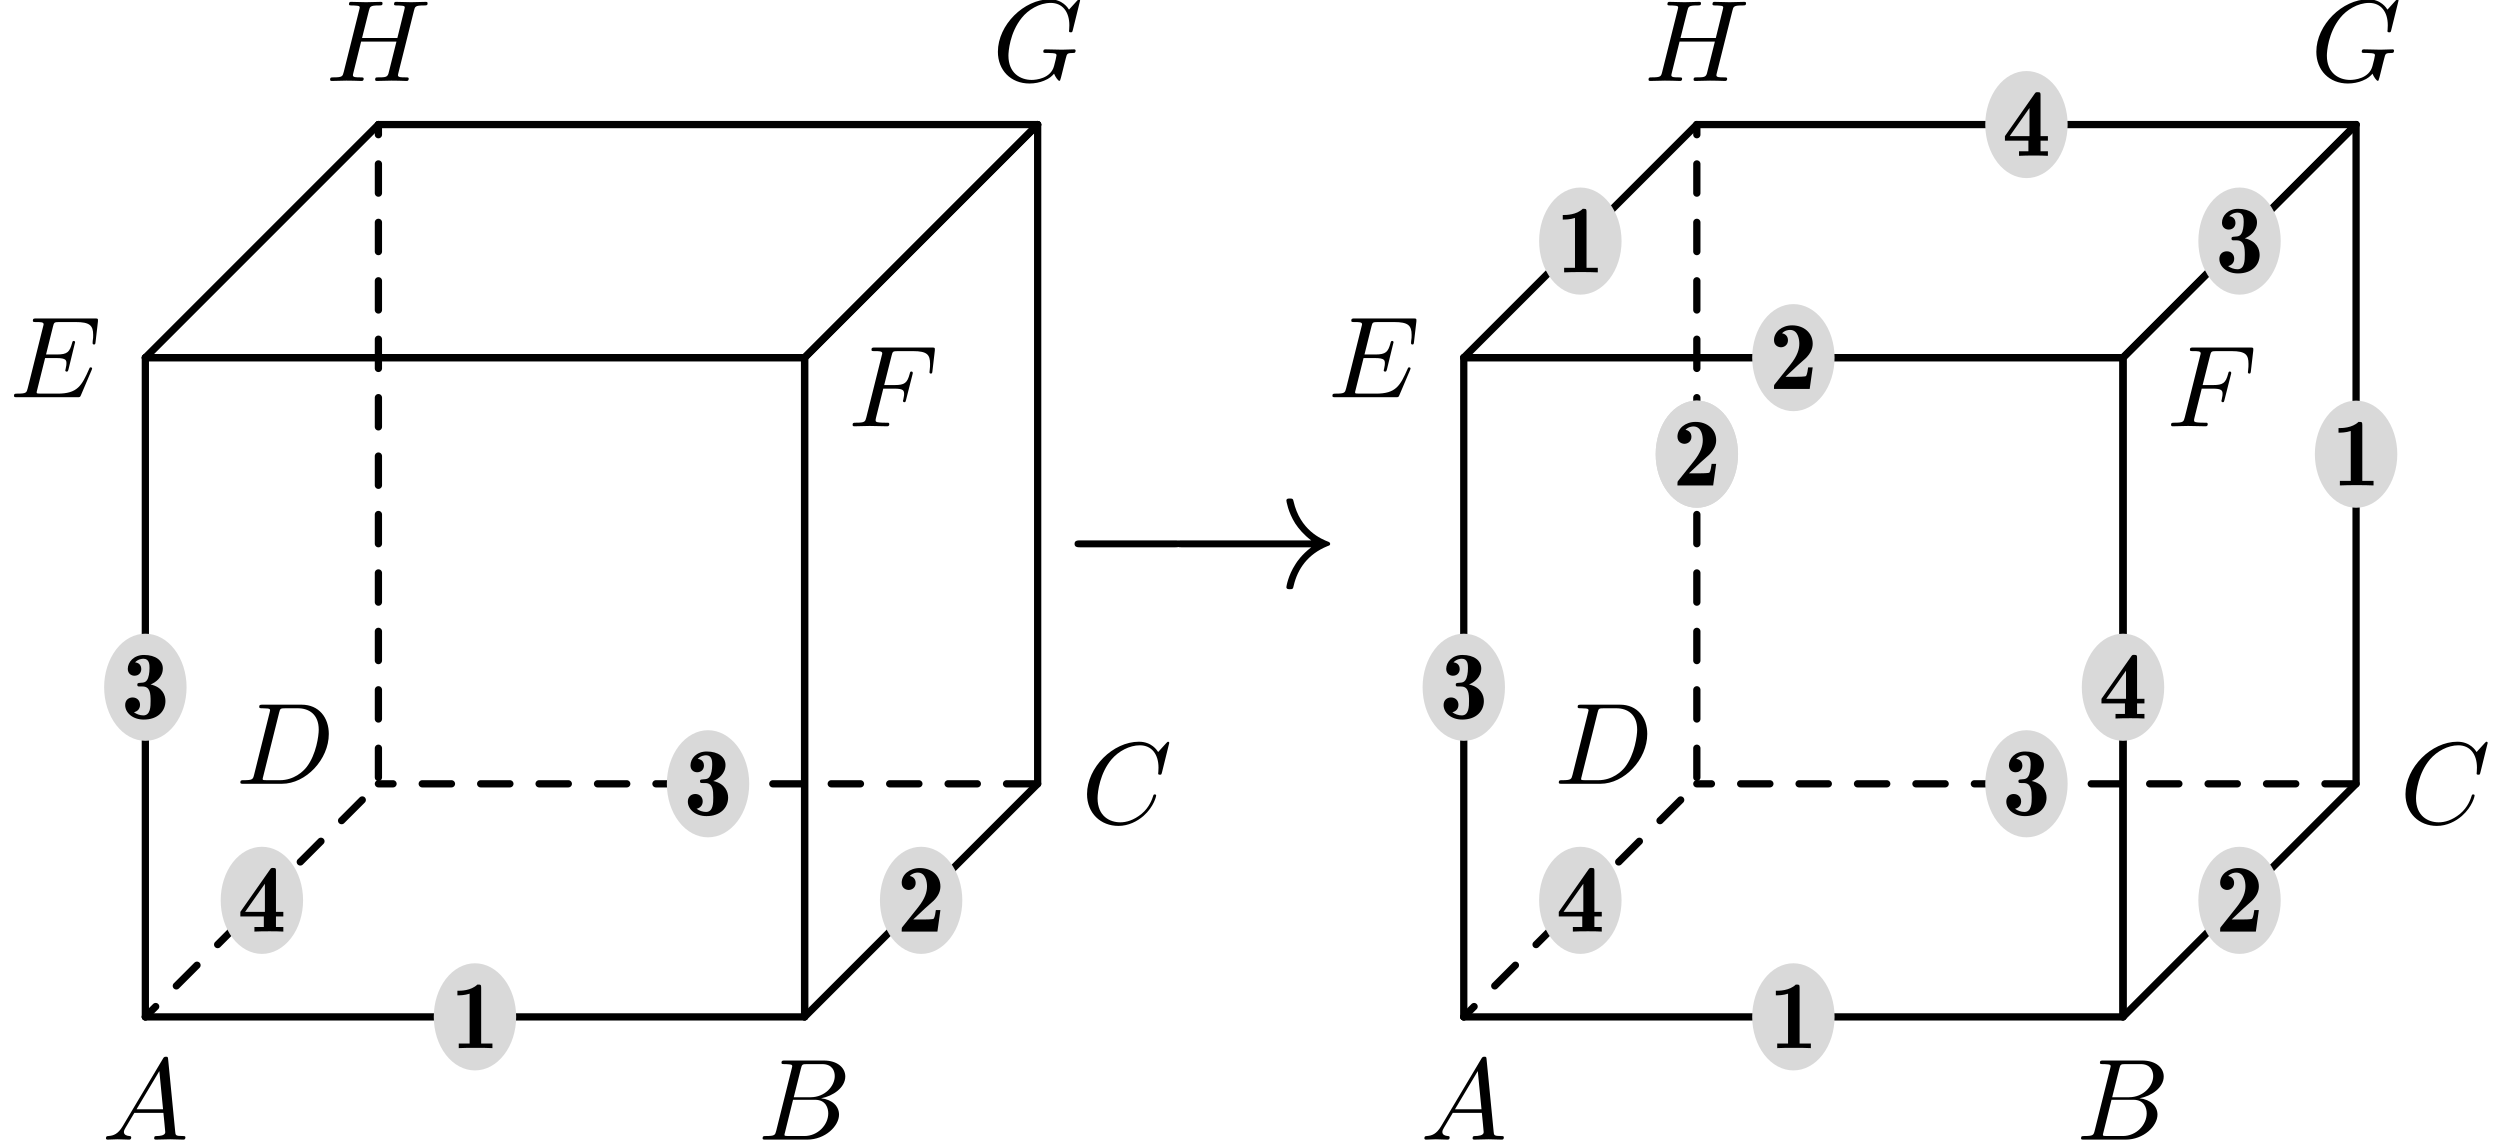 <?xml version='1.0' encoding='UTF-8'?>
<!-- This file was generated by dvisvgm 3.1.1 -->
<svg version='1.1' xmlns='http://www.w3.org/2000/svg' xmlns:xlink='http://www.w3.org/1999/xlink' width='172pt' height='79pt' viewBox='0 -79 172 79'>
<g id='page1'>
<g transform='matrix(1 0 0 -1 0 0)'>
<path d='M10 9.039V54.394L26.035 70.43' stroke='#000' fill='none' stroke-width='.5' stroke-miterlimit='10' stroke-linecap='round' stroke-linejoin='round'/>
<path d='M55.356 9.039V54.394L71.391 70.43' stroke='#000' fill='none' stroke-width='.5' stroke-miterlimit='10' stroke-linecap='round' stroke-linejoin='round'/>
<path d='M10 9.039H55.356L71.391 25.074' stroke='#000' fill='none' stroke-width='.5' stroke-miterlimit='10' stroke-linecap='round' stroke-linejoin='round'/>
<path d='M10 54.394H55.356L71.391 70.43' stroke='#000' fill='none' stroke-width='.5' stroke-miterlimit='10' stroke-linecap='round' stroke-linejoin='round'/>
<path d='M10 54.394H55.356V9.039' stroke='#000' fill='none' stroke-width='.5' stroke-miterlimit='10' stroke-linecap='round' stroke-linejoin='round'/>
<path d='M26.035 70.43H71.391V25.074' stroke='#000' fill='none' stroke-width='.5' stroke-miterlimit='10' stroke-linecap='round' stroke-linejoin='round'/>
<path d='M10 9.039L26.035 25.074V70.43' stroke='#000' fill='none' stroke-width='.5' stroke-miterlimit='10' stroke-linecap='round' stroke-linejoin='round' stroke-dasharray='2.01 2.01' stroke-dashoffset='1.005'/>
<path d='M26.035 25.074H71.391' stroke='#000' fill='none' stroke-width='.5' stroke-miterlimit='10' stroke-linecap='round' stroke-linejoin='round' stroke-dasharray='2.01 2.01' stroke-dashoffset='1.005'/>
<path d='M8.437 1.51C8.119 .976 7.808 .865 7.457 .841C7.362 .833 7.29 .833 7.29 .681C7.29 .633 7.33 .594 7.394 .594C7.609 .594 7.856 .617 8.079 .617C8.342 .617 8.621 .594 8.876 .594C8.924 .594 9.027 .594 9.027 .745C9.027 .833 8.956 .841 8.9 .841C8.717 .857 8.525 .92 8.525 1.12C8.525 1.215 8.573 1.303 8.637 1.414L9.242 2.434H11.242C11.258 2.267 11.37 1.183 11.37 1.104C11.37 .865 10.956 .841 10.796 .841C10.685 .841 10.605 .841 10.605 .681C10.605 .594 10.701 .594 10.717 .594C11.043 .594 11.386 .617 11.712 .617C11.912 .617 12.414 .594 12.613 .594C12.661 .594 12.757 .594 12.757 .753C12.757 .841 12.677 .841 12.573 .841C12.079 .841 12.079 .897 12.055 1.127L11.569 6.108C11.553 6.267 11.553 6.299 11.418 6.299C11.29 6.299 11.258 6.243 11.211 6.164L8.437 1.51ZM9.394 2.682L10.963 5.311L11.218 2.682H9.394Z'/>
<path d='M53.407 1.215C53.327 .904 53.311 .841 52.681 .841C52.546 .841 52.466 .841 52.466 .681C52.466 .594 52.538 .594 52.681 .594H55.526C56.785 .594 57.725 1.534 57.725 2.315C57.725 2.889 57.263 3.351 56.49 3.438C57.319 3.59 58.156 4.179 58.156 4.937C58.156 5.526 57.63 6.036 56.673 6.036H53.996C53.845 6.036 53.765 6.036 53.765 5.877C53.765 5.789 53.837 5.789 53.988 5.789C54.004 5.789 54.156 5.789 54.291 5.773C54.434 5.757 54.506 5.749 54.506 5.646C54.506 5.614 54.498 5.59 54.474 5.494L53.407 1.215ZM54.61 3.51L55.104 5.486C55.176 5.765 55.192 5.789 55.534 5.789H56.562C57.263 5.789 57.431 5.319 57.431 4.968C57.431 4.267 56.745 3.51 55.773 3.51H54.61ZM54.251 .841C54.14 .841 54.124 .841 54.076 .849C53.996 .857 53.972 .865 53.972 .928C53.972 .952 53.972 .968 54.012 1.112L54.562 3.335H56.068C56.833 3.335 56.984 2.745 56.984 2.402C56.984 1.614 56.275 .841 55.335 .841H54.251Z'/>
<path d='M80.446 27.891C80.446 27.914 80.43 27.97 80.358 27.97C80.334 27.97 80.326 27.962 80.239 27.875L79.681 27.261C79.609 27.372 79.243 27.97 78.358 27.97C76.581 27.97 74.788 26.209 74.788 24.361C74.788 23.046 75.729 22.177 76.948 22.177C77.641 22.177 78.246 22.496 78.669 22.862C79.41 23.516 79.545 24.241 79.545 24.265C79.545 24.345 79.466 24.345 79.45 24.345C79.402 24.345 79.362 24.329 79.346 24.265C79.274 24.034 79.091 23.468 78.541 23.006C77.991 22.56 77.489 22.424 77.075 22.424C76.358 22.424 75.513 22.838 75.513 24.082C75.513 24.536 75.681 25.826 76.478 26.759C76.963 27.325 77.713 27.723 78.422 27.723C79.234 27.723 79.705 27.11 79.705 26.185C79.705 25.867 79.681 25.858 79.681 25.779S79.768 25.699 79.8 25.699C79.904 25.699 79.904 25.715 79.944 25.858L80.446 27.891Z'/>
<path d='M17.482 25.697C17.403 25.386 17.387 25.322 16.757 25.322C16.622 25.322 16.534 25.322 16.534 25.171C16.534 25.075 16.606 25.075 16.757 25.075H19.395C21.052 25.075 22.622 26.757 22.622 28.502C22.622 29.626 21.945 30.518 20.75 30.518H18.072C17.921 30.518 17.833 30.518 17.833 30.367C17.833 30.271 17.905 30.271 18.064 30.271C18.168 30.271 18.311 30.263 18.407 30.255C18.534 30.239 18.582 30.215 18.582 30.127C18.582 30.096 18.574 30.072 18.55 29.976L17.482 25.697ZM19.204 29.968C19.275 30.247 19.291 30.271 19.634 30.271H20.486C21.267 30.271 21.929 29.849 21.929 28.797C21.929 28.406 21.77 27.1 21.092 26.223C20.861 25.928 20.231 25.322 19.251 25.322H18.351C18.24 25.322 18.224 25.322 18.176 25.33C18.096 25.338 18.072 25.346 18.072 25.41C18.072 25.434 18.072 25.45 18.112 25.593L19.204 29.968Z'/>
<path d='M6.299 53.528C6.315 53.568 6.339 53.623 6.339 53.639C6.339 53.647 6.339 53.727 6.243 53.727C6.171 53.727 6.155 53.679 6.139 53.632C5.621 52.452 5.326 51.918 3.964 51.918H2.801C2.689 51.918 2.673 51.918 2.625 51.926C2.546 51.934 2.522 51.942 2.522 52.006C2.522 52.03 2.522 52.045 2.561 52.189L3.103 54.365H3.892C4.57 54.365 4.57 54.197 4.57 53.998C4.57 53.942 4.57 53.846 4.514 53.607C4.498 53.568 4.49 53.544 4.49 53.52C4.49 53.48 4.522 53.432 4.593 53.432C4.657 53.432 4.681 53.472 4.713 53.591L5.167 55.456C5.167 55.504 5.127 55.544 5.071 55.544C5 55.544 4.984 55.496 4.96 55.4C4.793 54.795 4.649 54.611 3.916 54.611H3.167L3.645 56.532C3.717 56.811 3.725 56.843 4.076 56.843H5.199C6.171 56.843 6.41 56.611 6.41 55.958C6.41 55.767 6.41 55.751 6.378 55.536C6.378 55.488 6.371 55.432 6.371 55.392C6.371 55.352 6.394 55.297 6.466 55.297C6.554 55.297 6.562 55.345 6.578 55.496L6.737 56.875C6.761 57.09 6.721 57.09 6.522 57.09H2.498C2.338 57.09 2.259 57.09 2.259 56.93C2.259 56.843 2.331 56.843 2.482 56.843C2.777 56.843 3 56.843 3 56.699C3 56.667 3 56.651 2.96 56.508L1.908 52.293C1.828 51.982 1.812 51.918 1.183 51.918C1.047 51.918 .96 51.918 .96 51.767C.96 51.671 1.031 51.671 1.183 51.671H5.319C5.502 51.671 5.51 51.679 5.566 51.806L6.299 53.528Z'/>
<path d='M60.769 52.261H61.542C62.139 52.261 62.203 52.133 62.203 51.902C62.203 51.847 62.203 51.751 62.147 51.512C62.131 51.472 62.123 51.44 62.123 51.424C62.123 51.361 62.171 51.329 62.219 51.329C62.299 51.329 62.299 51.352 62.338 51.496L62.777 53.225C62.8 53.313 62.8 53.329 62.8 53.352C62.8 53.368 62.785 53.44 62.705 53.44S62.617 53.4 62.585 53.273C62.418 52.651 62.235 52.508 61.558 52.508H60.832L61.342 54.532C61.414 54.811 61.422 54.843 61.773 54.843H62.824C63.805 54.843 63.988 54.58 63.988 53.966C63.988 53.783 63.988 53.751 63.964 53.536C63.948 53.432 63.948 53.416 63.948 53.392C63.948 53.352 63.972 53.297 64.044 53.297C64.131 53.297 64.139 53.345 64.155 53.496L64.315 54.875C64.339 55.09 64.299 55.09 64.099 55.09H60.195C60.035 55.09 59.956 55.09 59.956 54.93C59.956 54.843 60.028 54.843 60.179 54.843C60.474 54.843 60.697 54.843 60.697 54.699C60.697 54.667 60.697 54.652 60.657 54.508L59.605 50.293C59.525 49.982 59.509 49.918 58.88 49.918C58.744 49.918 58.657 49.918 58.657 49.767C58.657 49.671 58.753 49.671 58.776 49.671C59.008 49.671 59.597 49.695 59.828 49.695C60.091 49.695 60.753 49.671 61.016 49.671C61.087 49.671 61.183 49.671 61.183 49.822C61.183 49.886 61.135 49.902 61.135 49.91C61.111 49.918 61.096 49.918 60.912 49.918C60.737 49.918 60.697 49.918 60.498 49.934C60.267 49.958 60.243 49.99 60.243 50.093C60.243 50.109 60.243 50.157 60.274 50.277L60.769 52.261Z'/>
<path d='M74.312 78.968C74.312 78.992 74.296 79.048 74.225 79.048C74.201 79.048 74.193 79.039 74.105 78.952L73.547 78.338C73.476 78.45 73.109 79.048 72.225 79.048C70.448 79.048 68.655 77.286 68.655 75.438C68.655 74.171 69.539 73.254 70.83 73.254C71.181 73.254 71.539 73.326 71.826 73.446C72.225 73.605 72.376 73.772 72.52 73.932C72.591 73.733 72.798 73.438 72.878 73.438C72.918 73.438 72.934 73.462 72.934 73.469C72.95 73.485 73.03 73.788 73.069 73.956L73.221 74.569C73.253 74.705 73.292 74.84 73.324 74.976C73.412 75.334 73.42 75.35 73.874 75.358C73.914 75.358 74.002 75.366 74.002 75.518C74.002 75.573 73.962 75.605 73.898 75.605C73.715 75.605 73.245 75.581 73.061 75.581C72.814 75.581 72.193 75.605 71.946 75.605C71.874 75.605 71.778 75.605 71.778 75.446C71.778 75.358 71.842 75.358 72.017 75.358C72.026 75.358 72.256 75.358 72.44 75.342C72.647 75.318 72.687 75.294 72.687 75.191C72.687 75.119 72.599 74.76 72.52 74.466C72.296 73.589 71.261 73.501 70.982 73.501C70.217 73.501 69.38 73.956 69.38 75.175C69.38 75.422 69.46 76.737 70.297 77.773C70.727 78.314 71.5 78.8 72.288 78.8C73.101 78.8 73.571 78.187 73.571 77.263C73.571 76.944 73.547 76.936 73.547 76.856S73.635 76.776 73.667 76.776C73.771 76.776 73.771 76.792 73.811 76.936L74.312 78.968Z'/>
<path d='M28.479 78.259C28.551 78.545 28.567 78.625 29.148 78.625C29.355 78.625 29.419 78.625 29.419 78.784C29.419 78.872 29.332 78.872 29.308 78.872C29.084 78.872 28.511 78.848 28.288 78.848C28.057 78.848 27.491 78.872 27.26 78.872C27.196 78.872 27.109 78.872 27.109 78.713C27.109 78.625 27.18 78.625 27.332 78.625C27.348 78.625 27.499 78.625 27.634 78.609C27.778 78.593 27.849 78.585 27.849 78.482C27.849 78.45 27.842 78.434 27.818 78.33L27.339 76.386H24.909L25.379 78.259C25.451 78.545 25.475 78.625 26.049 78.625C26.256 78.625 26.319 78.625 26.319 78.784C26.319 78.872 26.232 78.872 26.208 78.872C25.985 78.872 25.411 78.848 25.188 78.848C24.957 78.848 24.391 78.872 24.16 78.872C24.096 78.872 24.009 78.872 24.009 78.713C24.009 78.625 24.08 78.625 24.232 78.625C24.248 78.625 24.399 78.625 24.535 78.609C24.678 78.593 24.75 78.585 24.75 78.482C24.75 78.45 24.742 78.426 24.718 78.33L23.65 74.051C23.57 73.74 23.554 73.677 22.925 73.677C22.782 73.677 22.71 73.677 22.71 73.517C22.71 73.43 22.805 73.43 22.821 73.43C23.044 73.43 23.61 73.453 23.833 73.453C24.001 73.453 24.176 73.446 24.343 73.446C24.519 73.446 24.694 73.43 24.861 73.43C24.925 73.43 25.021 73.43 25.021 73.589C25.021 73.677 24.949 73.677 24.798 73.677C24.503 73.677 24.28 73.677 24.28 73.82C24.28 73.868 24.296 73.908 24.304 73.956L24.845 76.139H27.276C26.941 74.816 26.758 74.059 26.726 73.94C26.646 73.685 26.495 73.677 26.001 73.677C25.881 73.677 25.809 73.677 25.809 73.517C25.809 73.43 25.905 73.43 25.921 73.43C26.144 73.43 26.71 73.453 26.933 73.453C27.1 73.453 27.276 73.446 27.443 73.446C27.619 73.446 27.794 73.43 27.961 73.43C28.025 73.43 28.12 73.43 28.12 73.589C28.12 73.677 28.049 73.677 27.897 73.677C27.603 73.677 27.379 73.677 27.379 73.82C27.379 73.868 27.395 73.908 27.403 73.956L28.479 78.259Z'/>
<path d='M35.512 9.039C35.512 10.016 35.215 10.953 34.68 11.645C34.148 12.336 33.43 12.727 32.676 12.727C31.926 12.727 31.203 12.336 30.672 11.645C30.141 10.953 29.844 10.016 29.844 9.039S30.141 7.125 30.672 6.434C31.203 5.742 31.926 5.355 32.676 5.355C33.43 5.355 34.148 5.742 34.68 6.434C35.215 7.125 35.512 8.063 35.512 9.039Z' fill='#d9d9d9'/>
<path d='M33.104 11.048C33.104 11.262 33.071 11.262 32.844 11.262C32.404 10.835 31.703 10.835 31.469 10.835V10.521C31.642 10.521 31.956 10.521 32.31 10.634V7.203H31.562V6.889C31.816 6.909 32.424 6.909 32.711 6.909C32.998 6.909 33.625 6.909 33.879 6.889V7.203H33.104V11.048Z'/>
<path d='M66.207 17.059C66.207 18.035 65.906 18.973 65.375 19.664C64.844 20.355 64.125 20.742 63.371 20.742C62.621 20.742 61.898 20.355 61.367 19.664C60.836 18.973 60.539 18.035 60.539 17.059C60.539 16.082 60.836 15.145 61.367 14.453C61.898 13.762 62.621 13.371 63.371 13.371C64.125 13.371 64.844 13.762 65.375 14.453C65.906 15.145 66.207 16.082 66.207 17.059Z' fill='#d9d9d9'/>
<path d='M64.7 16.389H64.387C64.367 16.229 64.32 15.902 64.24 15.795C64.207 15.741 63.639 15.741 63.632 15.741H62.831C63.012 15.902 63.439 16.322 63.619 16.482C63.753 16.609 64.1 16.903 64.233 17.03C64.561 17.363 64.7 17.677 64.7 18.018C64.7 18.752 64.1 19.279 63.286 19.279C62.578 19.279 62.037 18.825 62.037 18.265C62.037 17.871 62.357 17.771 62.518 17.771C62.731 17.771 62.998 17.918 62.998 18.251C62.998 18.525 62.825 18.692 62.591 18.732C62.771 18.932 63.025 18.966 63.139 18.966C63.706 18.966 63.779 18.291 63.779 18.018C63.779 17.644 63.653 17.183 63.159 16.569L62.104 15.247C62.037 15.167 62.037 15.154 62.037 15.027V14.907H64.494L64.7 16.389Z'/>
<path d='M51.547 25.074C51.547 26.055 51.25 26.988 50.719 27.68C50.184 28.371 49.465 28.762 48.711 28.762C47.961 28.762 47.238 28.371 46.707 27.68C46.176 26.988 45.879 26.055 45.879 25.074C45.879 24.098 46.176 23.16 46.707 22.469C47.238 21.777 47.961 21.391 48.711 21.391C49.465 21.391 50.184 21.777 50.719 22.469C51.25 23.16 51.547 24.098 51.547 25.074Z' fill='#d9d9d9'/>
<path d='M48.519 25.127C49.046 25.127 49.073 24.634 49.073 24.133C49.073 23.773 49.073 23.138 48.573 23.138C48.352 23.138 48.092 23.225 47.925 23.358C48.125 23.399 48.346 23.552 48.346 23.866C48.346 24.166 48.132 24.373 47.838 24.373C47.558 24.373 47.324 24.193 47.324 23.852C47.324 23.312 47.852 22.851 48.606 22.851C49.567 22.851 50.095 23.432 50.095 24.126C50.095 24.52 49.894 25.081 49.073 25.268C49.414 25.401 49.914 25.762 49.914 26.369C49.914 26.91 49.42 27.297 48.619 27.297C47.918 27.297 47.505 26.81 47.505 26.342C47.505 26.029 47.725 25.868 47.965 25.868C48.265 25.868 48.432 26.082 48.432 26.329C48.432 26.469 48.372 26.75 48.005 26.79C48.212 27.01 48.472 27.037 48.579 27.037C48.993 27.037 49 26.623 49 26.396C49 26.349 49 25.982 48.9 25.708C48.78 25.408 48.619 25.395 48.372 25.381C48.205 25.368 48.159 25.361 48.159 25.248C48.159 25.127 48.226 25.127 48.346 25.127H48.519Z'/>
<path d='M20.852 17.059C20.852 18.035 20.555 18.973 20.023 19.664C19.492 20.355 18.77 20.742 18.02 20.742C17.266 20.742 16.547 20.355 16.012 19.664C15.48 18.973 15.184 18.035 15.184 17.059C15.184 16.082 15.48 15.145 16.012 14.453C16.547 13.762 17.266 13.371 18.02 13.371C18.77 13.371 19.492 13.762 20.023 14.453C20.555 15.145 20.852 16.082 20.852 17.059Z' fill='#d9d9d9'/>
<path d='M18.986 15.948H19.493V16.262H18.986V19.073C18.986 19.239 18.979 19.286 18.792 19.286C18.686 19.286 18.652 19.286 18.585 19.186L16.536 16.262V15.948H18.151V15.221H17.504V14.907C17.737 14.927 18.285 14.927 18.545 14.927C18.819 14.927 19.233 14.927 19.493 14.907V15.221H18.986V15.948ZM18.225 18.198V16.262H16.863L18.225 18.198Z'/>
<path d='M12.836 31.719C12.836 32.695 12.535 33.633 12.004 34.324S10.75 35.402 10 35.402S8.527 35.016 7.996 34.324S7.164 32.695 7.164 31.719C7.164 30.738 7.465 29.801 7.996 29.113C8.527 28.422 9.25 28.031 10 28.031S11.473 28.422 12.004 29.113C12.535 29.801 12.836 30.738 12.836 31.719Z' fill='#d9d9d9'/>
<path d='M9.807 31.769C10.334 31.769 10.361 31.275 10.361 30.774C10.361 30.414 10.361 29.78 9.86 29.78C9.64 29.78 9.379 29.867 9.213 30C9.413 30.04 9.633 30.194 9.633 30.508C9.633 30.808 9.419 31.015 9.126 31.015C8.845 31.015 8.612 30.835 8.612 30.494C8.612 29.953 9.139 29.493 9.893 29.493C10.855 29.493 11.382 30.073 11.382 30.768C11.382 31.162 11.182 31.723 10.361 31.909C10.701 32.043 11.202 32.404 11.202 33.011C11.202 33.552 10.708 33.939 9.907 33.939C9.206 33.939 8.792 33.451 8.792 32.984C8.792 32.67 9.012 32.51 9.252 32.51C9.553 32.51 9.72 32.724 9.72 32.971C9.72 33.111 9.66 33.391 9.293 33.431C9.499 33.652 9.76 33.679 9.867 33.679C10.281 33.679 10.287 33.264 10.287 33.038C10.287 32.991 10.287 32.624 10.187 32.35C10.067 32.049 9.907 32.036 9.66 32.023C9.493 32.009 9.446 32.003 9.446 31.889C9.446 31.769 9.513 31.769 9.633 31.769H9.807Z'/>
<path d='M80.814 41.344C81.017 41.344 81.233 41.344 81.233 41.583S81.017 41.822 80.814 41.822H74.347C74.144 41.822 73.929 41.822 73.929 41.583S74.144 41.344 74.347 41.344H80.814Z'/>
<path d='M90.212 41.344C89.555 40.842 89.232 40.352 89.136 40.197C88.598 39.372 88.503 38.619 88.503 38.607C88.503 38.463 88.646 38.463 88.742 38.463C88.945 38.463 88.957 38.487 89.005 38.702C89.28 39.874 89.985 40.878 91.336 41.428C91.479 41.476 91.515 41.5 91.515 41.583S91.443 41.703 91.42 41.715C90.893 41.918 89.447 42.516 88.993 44.524C88.957 44.668 88.945 44.703 88.742 44.703C88.646 44.703 88.503 44.703 88.503 44.56C88.503 44.536 88.61 43.783 89.113 42.982C89.352 42.623 89.698 42.205 90.212 41.822H81.33C81.115 41.822 80.9 41.822 80.9 41.583S81.115 41.344 81.33 41.344H90.212Z'/>
<path d='M100.707 9.039V54.395L116.742 70.43' stroke='#000' fill='none' stroke-width='.5' stroke-miterlimit='10' stroke-linecap='round' stroke-linejoin='round'/>
<path d='M146.063 9.039V54.395L162.098 70.43' stroke='#000' fill='none' stroke-width='.5' stroke-miterlimit='10' stroke-linecap='round' stroke-linejoin='round'/>
<path d='M100.707 9.039H146.063L162.098 25.074' stroke='#000' fill='none' stroke-width='.5' stroke-miterlimit='10' stroke-linecap='round' stroke-linejoin='round'/>
<path d='M100.707 54.395H146.063L162.098 70.43' stroke='#000' fill='none' stroke-width='.5' stroke-miterlimit='10' stroke-linecap='round' stroke-linejoin='round'/>
<path d='M100.707 54.395H146.063V9.039' stroke='#000' fill='none' stroke-width='.5' stroke-miterlimit='10' stroke-linecap='round' stroke-linejoin='round'/>
<path d='M116.742 70.43H162.098V25.074' stroke='#000' fill='none' stroke-width='.5' stroke-miterlimit='10' stroke-linecap='round' stroke-linejoin='round'/>
<path d='M100.707 9.039L116.742 25.074V70.43' stroke='#000' fill='none' stroke-width='.5' stroke-miterlimit='10' stroke-linecap='round' stroke-linejoin='round' stroke-dasharray='2.01 2.01' stroke-dashoffset='1.005'/>
<path d='M116.742 25.074H162.098' stroke='#000' fill='none' stroke-width='.5' stroke-miterlimit='10' stroke-linecap='round' stroke-linejoin='round' stroke-dasharray='2.01 2.01' stroke-dashoffset='1.005'/>
<path d='M99.146 1.51C98.827 .976 98.517 .865 98.166 .841C98.07 .833 97.998 .833 97.998 .681C97.998 .633 98.038 .594 98.102 .594C98.317 .594 98.564 .617 98.788 .617C99.05 .617 99.329 .594 99.584 .594C99.632 .594 99.736 .594 99.736 .745C99.736 .833 99.664 .841 99.608 .841C99.425 .857 99.234 .92 99.234 1.12C99.234 1.215 99.282 1.303 99.345 1.414L99.951 2.434H101.951C101.967 2.267 102.078 1.183 102.078 1.104C102.078 .865 101.664 .841 101.505 .841C101.393 .841 101.313 .841 101.313 .681C101.313 .594 101.409 .594 101.425 .594C101.752 .594 102.094 .617 102.421 .617C102.62 .617 103.122 .594 103.322 .594C103.369 .594 103.465 .594 103.465 .753C103.465 .841 103.385 .841 103.282 .841C102.787 .841 102.787 .897 102.764 1.127L102.277 6.108C102.262 6.267 102.262 6.299 102.126 6.299C101.999 6.299 101.967 6.243 101.919 6.164L99.146 1.51ZM100.102 2.682L101.672 5.311L101.927 2.682H100.102Z'/>
<path d='M144.116 1.215C144.035 .904 144.02 .841 143.39 .841C143.254 .841 143.175 .841 143.175 .681C143.175 .594 143.247 .594 143.39 .594H146.235C147.494 .594 148.434 1.534 148.434 2.315C148.434 2.889 147.971 3.351 147.198 3.438C148.028 3.59 148.864 4.179 148.864 4.937C148.864 5.526 148.338 6.036 147.382 6.036H144.705C144.554 6.036 144.473 6.036 144.473 5.877C144.473 5.789 144.545 5.789 144.696 5.789C144.712 5.789 144.864 5.789 145 5.773C145.143 5.757 145.215 5.749 145.215 5.646C145.215 5.614 145.206 5.59 145.182 5.494L144.116 1.215ZM145.318 3.51L145.812 5.486C145.884 5.765 145.9 5.789 146.242 5.789H147.27C147.971 5.789 148.139 5.319 148.139 4.968C148.139 4.267 147.454 3.51 146.482 3.51H145.318ZM144.959 .841C144.849 .841 144.832 .841 144.784 .849C144.705 .857 144.681 .865 144.681 .928C144.681 .952 144.681 .968 144.72 1.112L145.27 3.335H146.776C147.542 3.335 147.693 2.745 147.693 2.402C147.693 1.614 146.984 .841 146.044 .841H144.959Z'/>
<path d='M171.154 27.891C171.154 27.914 171.138 27.97 171.066 27.97C171.042 27.97 171.035 27.962 170.948 27.875L170.39 27.261C170.318 27.372 169.952 27.97 169.066 27.97C167.29 27.97 165.497 26.209 165.497 24.361C165.497 23.046 166.437 22.177 167.656 22.177C168.35 22.177 168.954 22.496 169.377 22.862C170.118 23.516 170.254 24.241 170.254 24.265C170.254 24.345 170.175 24.345 170.158 24.345C170.11 24.345 170.07 24.329 170.055 24.265C169.983 24.034 169.799 23.468 169.25 23.006C168.7 22.56 168.198 22.424 167.783 22.424C167.067 22.424 166.222 22.838 166.222 24.082C166.222 24.536 166.389 25.826 167.186 26.759C167.672 27.325 168.422 27.723 169.13 27.723C169.943 27.723 170.414 27.11 170.414 26.185C170.414 25.867 170.39 25.858 170.39 25.779S170.477 25.699 170.508 25.699C170.613 25.699 170.613 25.715 170.652 25.858L171.154 27.891Z'/>
<path d='M108.191 25.697C108.111 25.386 108.095 25.322 107.466 25.322C107.33 25.322 107.243 25.322 107.243 25.171C107.243 25.075 107.314 25.075 107.466 25.075H110.103C111.761 25.075 113.331 26.757 113.331 28.502C113.331 29.626 112.653 30.518 111.458 30.518H108.781C108.629 30.518 108.541 30.518 108.541 30.367C108.541 30.271 108.613 30.271 108.773 30.271C108.876 30.271 109.02 30.263 109.115 30.255C109.243 30.239 109.291 30.215 109.291 30.127C109.291 30.096 109.283 30.072 109.259 29.976L108.191 25.697ZM109.912 29.968C109.984 30.247 110 30.271 110.342 30.271H111.195C111.976 30.271 112.637 29.849 112.637 28.797C112.637 28.406 112.478 27.1 111.801 26.223C111.57 25.928 110.94 25.322 109.96 25.322H109.06C108.948 25.322 108.932 25.322 108.884 25.33C108.805 25.338 108.781 25.346 108.781 25.41C108.781 25.434 108.781 25.45 108.821 25.593L109.912 29.968Z'/>
<path d='M97.007 53.528C97.023 53.568 97.047 53.623 97.047 53.639C97.047 53.647 97.047 53.727 96.952 53.727C96.88 53.727 96.864 53.679 96.848 53.632C96.33 52.452 96.035 51.918 94.672 51.918H93.509C93.397 51.918 93.382 51.918 93.334 51.926C93.254 51.934 93.23 51.942 93.23 52.006C93.23 52.03 93.23 52.045 93.27 52.189L93.812 54.365H94.601C95.278 54.365 95.278 54.197 95.278 53.998C95.278 53.942 95.278 53.846 95.222 53.607C95.206 53.568 95.198 53.544 95.198 53.52C95.198 53.48 95.23 53.432 95.302 53.432C95.366 53.432 95.39 53.472 95.422 53.591L95.876 55.456C95.876 55.504 95.836 55.544 95.78 55.544C95.708 55.544 95.692 55.496 95.668 55.4C95.501 54.795 95.358 54.611 94.625 54.611H93.876L94.354 56.532C94.426 56.811 94.433 56.843 94.784 56.843H95.908C96.88 56.843 97.119 56.611 97.119 55.958C97.119 55.767 97.119 55.751 97.087 55.536C97.087 55.488 97.079 55.432 97.079 55.392C97.079 55.352 97.103 55.297 97.175 55.297C97.262 55.297 97.27 55.345 97.286 55.496L97.446 56.875C97.469 57.09 97.43 57.09 97.23 57.09H93.206C93.047 57.09 92.967 57.09 92.967 56.93C92.967 56.843 93.039 56.843 93.19 56.843C93.485 56.843 93.708 56.843 93.708 56.699C93.708 56.667 93.708 56.651 93.668 56.508L92.617 52.293C92.537 51.982 92.521 51.918 91.892 51.918C91.756 51.918 91.668 51.918 91.668 51.767C91.668 51.671 91.74 51.671 91.892 51.671H96.027C96.21 51.671 96.218 51.679 96.274 51.806L97.007 53.528Z'/>
<path d='M151.478 52.261H152.25C152.848 52.261 152.912 52.133 152.912 51.902C152.912 51.847 152.912 51.751 152.855 51.512C152.84 51.472 152.832 51.44 152.832 51.424C152.832 51.361 152.879 51.329 152.927 51.329C153.008 51.329 153.008 51.352 153.047 51.496L153.485 53.225C153.509 53.313 153.509 53.329 153.509 53.352C153.509 53.368 153.494 53.44 153.413 53.44C153.334 53.44 153.326 53.4 153.294 53.273C153.126 52.651 152.943 52.508 152.266 52.508H151.541L152.051 54.532C152.123 54.811 152.13 54.843 152.481 54.843H153.533C154.514 54.843 154.696 54.58 154.696 53.966C154.696 53.783 154.696 53.751 154.672 53.536C154.656 53.432 154.656 53.416 154.656 53.392C154.656 53.352 154.68 53.297 154.752 53.297C154.84 53.297 154.847 53.345 154.864 53.496L155.024 54.875C155.048 55.09 155.007 55.09 154.808 55.09H150.903C150.744 55.09 150.664 55.09 150.664 54.93C150.664 54.843 150.736 54.843 150.887 54.843C151.182 54.843 151.406 54.843 151.406 54.699C151.406 54.667 151.406 54.652 151.366 54.508L150.314 50.293C150.234 49.982 150.218 49.918 149.589 49.918C149.453 49.918 149.366 49.918 149.366 49.767C149.366 49.671 149.462 49.671 149.484 49.671C149.716 49.671 150.306 49.695 150.537 49.695C150.8 49.695 151.461 49.671 151.725 49.671C151.796 49.671 151.892 49.671 151.892 49.822C151.892 49.886 151.844 49.902 151.844 49.91C151.82 49.918 151.804 49.918 151.62 49.918C151.445 49.918 151.406 49.918 151.206 49.934C150.975 49.958 150.951 49.99 150.951 50.093C150.951 50.109 150.951 50.157 150.983 50.277L151.478 52.261Z'/>
<path d='M165.021 78.968C165.021 78.992 165.005 79.048 164.933 79.048C164.909 79.048 164.902 79.039 164.813 78.952L164.256 78.338C164.184 78.45 163.818 79.048 162.933 79.048C161.157 79.048 159.364 77.286 159.364 75.438C159.364 74.171 160.248 73.254 161.538 73.254C161.889 73.254 162.248 73.326 162.534 73.446C162.933 73.605 163.085 73.772 163.228 73.932C163.3 73.733 163.506 73.438 163.587 73.438C163.626 73.438 163.642 73.462 163.642 73.469C163.659 73.485 163.738 73.788 163.778 73.956L163.929 74.569C163.961 74.705 164.001 74.84 164.033 74.976C164.121 75.334 164.128 75.35 164.583 75.358C164.622 75.358 164.71 75.366 164.71 75.518C164.71 75.573 164.67 75.605 164.607 75.605C164.423 75.605 163.953 75.581 163.77 75.581C163.523 75.581 162.902 75.605 162.654 75.605C162.582 75.605 162.486 75.605 162.486 75.446C162.486 75.358 162.551 75.358 162.726 75.358C162.734 75.358 162.965 75.358 163.149 75.342C163.355 75.318 163.395 75.294 163.395 75.191C163.395 75.119 163.308 74.76 163.228 74.466C163.005 73.589 161.969 73.501 161.691 73.501C160.925 73.501 160.089 73.956 160.089 75.175C160.089 75.422 160.168 76.737 161.006 77.773C161.435 78.314 162.208 78.8 162.996 78.8C163.81 78.8 164.28 78.187 164.28 77.263C164.28 76.944 164.256 76.936 164.256 76.856S164.344 76.776 164.375 76.776C164.48 76.776 164.48 76.792 164.519 76.936L165.021 78.968Z'/>
<path d='M119.188 78.259C119.259 78.545 119.275 78.625 119.857 78.625C120.064 78.625 120.128 78.625 120.128 78.784C120.128 78.872 120.04 78.872 120.016 78.872C119.793 78.872 119.219 78.848 118.996 78.848C118.765 78.848 118.199 78.872 117.968 78.872C117.904 78.872 117.817 78.872 117.817 78.713C117.817 78.625 117.889 78.625 118.04 78.625C118.056 78.625 118.207 78.625 118.343 78.609C118.486 78.593 118.558 78.585 118.558 78.482C118.558 78.45 118.55 78.434 118.526 78.33L118.048 76.386H115.618L116.088 78.259C116.159 78.545 116.184 78.625 116.757 78.625C116.964 78.625 117.028 78.625 117.028 78.784C117.028 78.872 116.94 78.872 116.916 78.872C116.693 78.872 116.12 78.848 115.897 78.848C115.665 78.848 115.1 78.872 114.868 78.872C114.805 78.872 114.717 78.872 114.717 78.713C114.717 78.625 114.789 78.625 114.94 78.625C114.956 78.625 115.108 78.625 115.243 78.609C115.387 78.593 115.458 78.585 115.458 78.482C115.458 78.45 115.45 78.426 115.426 78.33L114.358 74.051C114.279 73.74 114.263 73.677 113.634 73.677C113.49 73.677 113.418 73.677 113.418 73.517C113.418 73.43 113.514 73.43 113.53 73.43C113.753 73.43 114.319 73.453 114.542 73.453C114.709 73.453 114.884 73.446 115.052 73.446C115.227 73.446 115.403 73.43 115.57 73.43C115.633 73.43 115.729 73.43 115.729 73.589C115.729 73.677 115.658 73.677 115.506 73.677C115.211 73.677 114.988 73.677 114.988 73.82C114.988 73.868 115.004 73.908 115.012 73.956L115.554 76.139H117.984C117.649 74.816 117.466 74.059 117.434 73.94C117.355 73.685 117.203 73.677 116.709 73.677C116.59 73.677 116.518 73.677 116.518 73.517C116.518 73.43 116.614 73.43 116.629 73.43C116.853 73.43 117.418 73.453 117.642 73.453C117.809 73.453 117.984 73.446 118.152 73.446C118.327 73.446 118.502 73.43 118.669 73.43C118.733 73.43 118.829 73.43 118.829 73.589C118.829 73.677 118.757 73.677 118.606 73.677C118.311 73.677 118.088 73.677 118.088 73.82C118.088 73.868 118.104 73.908 118.112 73.956L119.188 78.259Z'/>
<path d='M126.219 9.039C126.219 10.016 125.922 10.953 125.391 11.645C124.859 12.336 124.137 12.727 123.387 12.727C122.633 12.727 121.914 12.336 121.383 11.645C120.852 10.953 120.551 10.016 120.551 9.039S120.852 7.125 121.383 6.434C121.914 5.742 122.633 5.355 123.387 5.355C124.137 5.355 124.859 5.742 125.391 6.434C125.922 7.125 126.219 8.063 126.219 9.039Z' fill='#d9d9d9'/>
<path d='M123.813 11.048C123.813 11.262 123.78 11.262 123.553 11.262C123.112 10.835 122.411 10.835 122.178 10.835V10.521C122.351 10.521 122.665 10.521 123.018 10.634V7.203H122.271V6.889C122.525 6.909 123.132 6.909 123.419 6.909C123.706 6.909 124.334 6.909 124.587 6.889V7.203H123.813V11.048Z'/>
<path d='M156.914 17.059C156.914 18.035 156.617 18.973 156.086 19.664C155.555 20.355 154.832 20.742 154.082 20.742C153.328 20.742 152.609 20.355 152.074 19.664C151.543 18.973 151.246 18.035 151.246 17.059C151.246 16.082 151.543 15.145 152.074 14.453C152.609 13.762 153.328 13.371 154.082 13.371C154.832 13.371 155.555 13.762 156.086 14.453C156.617 15.145 156.914 16.082 156.914 17.059Z' fill='#d9d9d9'/>
<path d='M155.409 16.389H155.096C155.075 16.229 155.028 15.902 154.948 15.795C154.916 15.741 154.348 15.741 154.341 15.741H153.54C153.72 15.902 154.148 16.322 154.328 16.482C154.461 16.609 154.809 16.903 154.942 17.03C155.268 17.363 155.409 17.677 155.409 18.018C155.409 18.752 154.809 19.279 153.994 19.279C153.286 19.279 152.746 18.825 152.746 18.265C152.746 17.871 153.065 17.771 153.226 17.771C153.44 17.771 153.707 17.918 153.707 18.251C153.707 18.525 153.533 18.692 153.299 18.732C153.48 18.932 153.734 18.966 153.848 18.966C154.414 18.966 154.487 18.291 154.487 18.018C154.487 17.644 154.361 17.183 153.867 16.569L152.812 15.247C152.746 15.167 152.746 15.154 152.746 15.027V14.907H155.202L155.409 16.389Z'/>
<path d='M142.254 25.074C142.254 26.055 141.957 26.988 141.426 27.68S140.172 28.762 139.422 28.762C138.668 28.762 137.949 28.371 137.418 27.68S136.586 26.055 136.586 25.074C136.586 24.098 136.887 23.16 137.418 22.469C137.949 21.777 138.668 21.391 139.422 21.391C140.172 21.391 140.895 21.777 141.426 22.469C141.957 23.16 142.254 24.098 142.254 25.074Z' fill='#d9d9d9'/>
<path d='M139.228 25.127C139.755 25.127 139.781 24.634 139.781 24.133C139.781 23.773 139.781 23.138 139.281 23.138C139.061 23.138 138.801 23.225 138.634 23.358C138.834 23.399 139.054 23.552 139.054 23.866C139.054 24.166 138.84 24.373 138.546 24.373C138.267 24.373 138.033 24.193 138.033 23.852C138.033 23.312 138.56 22.851 139.314 22.851C140.276 22.851 140.802 23.432 140.802 24.126C140.802 24.52 140.603 25.081 139.781 25.268C140.122 25.401 140.622 25.762 140.622 26.369C140.622 26.91 140.129 27.297 139.328 27.297C138.627 27.297 138.213 26.81 138.213 26.342C138.213 26.029 138.434 25.868 138.674 25.868C138.974 25.868 139.14 26.082 139.14 26.329C139.14 26.469 139.08 26.75 138.713 26.79C138.921 27.01 139.181 27.037 139.288 27.037C139.702 27.037 139.708 26.623 139.708 26.396C139.708 26.349 139.708 25.982 139.608 25.708C139.488 25.408 139.328 25.395 139.08 25.381C138.914 25.368 138.867 25.361 138.867 25.248C138.867 25.127 138.934 25.127 139.054 25.127H139.228Z'/>
<path d='M111.563 17.059C111.563 18.035 111.262 18.973 110.73 19.664C110.199 20.355 109.477 20.742 108.727 20.742C107.973 20.742 107.254 20.355 106.723 19.664C106.191 18.973 105.891 18.035 105.891 17.059C105.891 16.082 106.191 15.145 106.723 14.453C107.254 13.762 107.973 13.371 108.727 13.371C109.477 13.371 110.199 13.762 110.73 14.453C111.262 15.145 111.563 16.082 111.563 17.059Z' fill='#d9d9d9'/>
<path d='M109.694 15.948H110.202V16.262H109.694V19.073C109.694 19.239 109.687 19.286 109.501 19.286C109.394 19.286 109.361 19.286 109.294 19.186L107.244 16.262V15.948H108.86V15.221H108.213V14.907C108.446 14.927 108.993 14.927 109.254 14.927C109.528 14.927 109.941 14.927 110.202 14.907V15.221H109.694V15.948ZM108.933 18.198V16.262H107.572L108.933 18.198Z'/>
<path d='M103.543 31.719C103.543 32.695 103.246 33.633 102.711 34.324C102.18 35.016 101.461 35.402 100.707 35.402C99.957 35.402 99.234 35.016 98.703 34.324C98.172 33.633 97.875 32.695 97.875 31.719C97.875 30.738 98.172 29.801 98.703 29.113C99.234 28.422 99.957 28.031 100.707 28.031C101.461 28.031 102.18 28.422 102.711 29.113C103.246 29.801 103.543 30.738 103.543 31.719Z' fill='#d9d9d9'/>
<path d='M100.515 31.769C101.042 31.769 101.069 31.275 101.069 30.774C101.069 30.414 101.069 29.78 100.569 29.78C100.348 29.78 100.088 29.867 99.921 30C100.121 30.04 100.341 30.194 100.341 30.508C100.341 30.808 100.128 31.015 99.834 31.015C99.554 31.015 99.32 30.835 99.32 30.494C99.32 29.953 99.848 29.493 100.602 29.493C101.563 29.493 102.09 30.073 102.09 30.768C102.09 31.162 101.89 31.723 101.069 31.909C101.409 32.043 101.91 32.404 101.91 33.011C101.91 33.552 101.416 33.939 100.615 33.939C99.914 33.939 99.5 33.451 99.5 32.984C99.5 32.67 99.721 32.51 99.961 32.51C100.261 32.51 100.428 32.724 100.428 32.971C100.428 33.111 100.368 33.391 100.001 33.431C100.208 33.652 100.468 33.679 100.575 33.679C100.989 33.679 100.996 33.264 100.996 33.038C100.996 32.991 100.996 32.624 100.895 32.35C100.775 32.049 100.615 32.036 100.368 32.023C100.201 32.009 100.154 32.003 100.154 31.889C100.154 31.769 100.221 31.769 100.341 31.769H100.515Z'/>
<path d='M119.578 47.754C119.578 48.73 119.281 49.668 118.75 50.359C118.215 51.051 117.496 51.438 116.742 51.438C115.992 51.438 115.27 51.051 114.738 50.359C114.207 49.668 113.91 48.73 113.91 47.754C113.91 46.773 114.207 45.84 114.738 45.148C115.27 44.457 115.992 44.066 116.742 44.066C117.496 44.066 118.215 44.457 118.75 45.148C119.281 45.84 119.578 46.773 119.578 47.754Z' fill='#d9d9d9'/>
<path d='M118.072 47.084H117.759C117.739 46.924 117.692 46.597 117.612 46.49C117.579 46.436 117.011 46.436 117.004 46.436H116.203C116.384 46.597 116.811 47.017 116.991 47.177C117.125 47.304 117.472 47.598 117.605 47.725C117.932 48.058 118.072 48.372 118.072 48.712C118.072 49.447 117.472 49.974 116.657 49.974C115.95 49.974 115.409 49.52 115.409 48.96C115.409 48.565 115.729 48.466 115.89 48.466C116.103 48.466 116.37 48.612 116.37 48.946C116.37 49.22 116.197 49.387 115.963 49.427C116.143 49.627 116.397 49.66 116.511 49.66C117.078 49.66 117.151 48.986 117.151 48.712C117.151 48.339 117.025 47.878 116.531 47.264L115.476 45.942C115.409 45.862 115.409 45.849 115.409 45.722V45.602H117.866L118.072 47.084Z'/>
<path d='M111.563 62.41C111.563 63.391 111.262 64.328 110.73 65.019C110.199 65.707 109.477 66.098 108.727 66.098C107.973 66.098 107.254 65.707 106.723 65.019C106.191 64.328 105.891 63.391 105.891 62.41C105.891 61.434 106.191 60.496 106.723 59.805C107.254 59.117 107.973 58.727 108.727 58.727C109.477 58.727 110.199 59.117 110.73 59.805C111.262 60.496 111.563 61.434 111.563 62.41Z' fill='#d9d9d9'/>
<path d='M109.153 64.42C109.153 64.634 109.12 64.634 108.893 64.634C108.453 64.207 107.752 64.207 107.518 64.207V63.893C107.692 63.893 108.005 63.893 108.359 64.006V60.575H107.612V60.261C107.865 60.281 108.473 60.281 108.76 60.281C109.047 60.281 109.674 60.281 109.928 60.261V60.575H109.153V64.42Z'/>
<path d='M126.219 54.395C126.219 55.371 125.922 56.309 125.391 57C124.859 57.691 124.137 58.078 123.387 58.078C122.633 58.078 121.914 57.691 121.383 57S120.551 55.371 120.551 54.395C120.551 53.418 120.852 52.48 121.383 51.789S122.633 50.711 123.387 50.711C124.137 50.711 124.859 51.098 125.391 51.789C125.922 52.48 126.219 53.418 126.219 54.395Z' fill='#d9d9d9'/>
<path d='M124.714 53.725H124.4C124.38 53.565 124.334 53.238 124.253 53.131C124.22 53.078 123.653 53.078 123.646 53.078H122.845C123.025 53.238 123.453 53.659 123.633 53.819C123.766 53.946 124.113 54.239 124.247 54.366C124.574 54.7 124.714 55.014 124.714 55.354C124.714 56.088 124.113 56.616 123.299 56.616C122.591 56.616 122.051 56.162 122.051 55.601C122.051 55.207 122.371 55.107 122.531 55.107C122.745 55.107 123.012 55.254 123.012 55.588C123.012 55.862 122.838 56.028 122.605 56.068C122.785 56.269 123.039 56.302 123.152 56.302C123.719 56.302 123.793 55.628 123.793 55.354C123.793 54.98 123.666 54.52 123.172 53.906L122.118 52.584C122.051 52.504 122.051 52.49 122.051 52.364V52.243H124.507L124.714 53.725Z'/>
<path d='M156.914 62.41C156.914 63.391 156.617 64.328 156.086 65.019C155.555 65.707 154.832 66.098 154.082 66.098C153.328 66.098 152.609 65.707 152.074 65.019C151.543 64.328 151.246 63.391 151.246 62.41C151.246 61.434 151.543 60.496 152.074 59.805C152.609 59.117 153.328 58.727 154.082 58.727C154.832 58.727 155.555 59.117 156.086 59.805C156.617 60.496 156.914 61.434 156.914 62.41Z' fill='#d9d9d9'/>
<path d='M153.887 62.464C154.414 62.464 154.442 61.97 154.442 61.469C154.442 61.109 154.442 60.475 153.94 60.475C153.72 60.475 153.46 60.562 153.293 60.695C153.494 60.735 153.713 60.889 153.713 61.202C153.713 61.503 153.5 61.71 153.206 61.71C152.926 61.71 152.692 61.53 152.692 61.189C152.692 60.648 153.22 60.188 153.974 60.188C154.935 60.188 155.463 60.768 155.463 61.463C155.463 61.856 155.262 62.417 154.442 62.604C154.781 62.738 155.282 63.098 155.282 63.706C155.282 64.246 154.788 64.634 153.987 64.634C153.286 64.634 152.872 64.146 152.872 63.679C152.872 63.365 153.093 63.205 153.333 63.205C153.633 63.205 153.8 63.419 153.8 63.666C153.8 63.806 153.74 64.086 153.372 64.126C153.58 64.346 153.84 64.373 153.947 64.373C154.361 64.373 154.367 63.959 154.367 63.732C154.367 63.685 154.367 63.319 154.268 63.045C154.148 62.744 153.987 62.731 153.74 62.718C153.573 62.704 153.526 62.698 153.526 62.584C153.526 62.464 153.593 62.464 153.713 62.464H153.887Z'/>
<path d='M164.934 47.754C164.934 48.73 164.633 49.668 164.102 50.359C163.57 51.051 162.852 51.438 162.098 51.438C161.348 51.438 160.625 51.051 160.094 50.359S159.262 48.73 159.262 47.754C159.262 46.773 159.563 45.84 160.094 45.148S161.348 44.066 162.098 44.066C162.852 44.066 163.57 44.457 164.102 45.148C164.633 45.84 164.934 46.773 164.934 47.754Z' fill='#d9d9d9'/>
<path d='M162.526 49.761C162.526 49.974 162.492 49.974 162.266 49.974C161.825 49.547 161.124 49.547 160.89 49.547V49.233C161.063 49.233 161.378 49.233 161.732 49.347V45.916H160.984V45.602C161.237 45.622 161.844 45.622 162.131 45.622C162.419 45.622 163.047 45.622 163.3 45.602V45.916H162.526V49.761Z'/>
<path d='M148.898 31.719C148.898 32.695 148.598 33.633 148.066 34.324C147.535 35.016 146.816 35.402 146.063 35.402C145.313 35.402 144.59 35.016 144.059 34.324C143.527 33.633 143.227 32.695 143.227 31.719C143.227 30.738 143.527 29.801 144.059 29.113C144.59 28.422 145.313 28.031 146.063 28.031C146.816 28.031 147.535 28.422 148.066 29.113C148.598 29.801 148.898 30.738 148.898 31.719Z' fill='#d9d9d9'/>
<path d='M147.03 30.608H147.538V30.921H147.03V33.732C147.03 33.899 147.024 33.945 146.837 33.945C146.73 33.945 146.697 33.945 146.631 33.845L144.581 30.921V30.608H146.196V29.88H145.548V29.566C145.782 29.586 146.33 29.586 146.59 29.586C146.864 29.586 147.278 29.586 147.538 29.566V29.88H147.03V30.608ZM146.27 32.857V30.921H144.908L146.27 32.857Z'/>
<path d='M142.254 70.43C142.254 71.406 141.957 72.344 141.426 73.035S140.172 74.113 139.422 74.113C138.668 74.113 137.949 73.727 137.418 73.035S136.586 71.406 136.586 70.43S136.887 68.516 137.418 67.824S138.668 66.746 139.422 66.746C140.172 66.746 140.895 67.133 141.426 67.824S142.254 69.453 142.254 70.43Z' fill='#d9d9d9'/>
<path d='M140.39 69.32H140.896V69.634H140.39V72.445C140.39 72.611 140.382 72.658 140.195 72.658C140.088 72.658 140.056 72.658 139.989 72.558L137.939 69.634V69.32H139.554V68.593H138.908V68.279C139.14 68.299 139.689 68.299 139.949 68.299C140.223 68.299 140.636 68.299 140.896 68.279V68.593H140.39V69.32ZM139.629 71.57V69.634H138.267L139.629 71.57Z'/>
<path d='M119.578 47.754C119.578 48.73 119.281 49.668 118.75 50.359C118.215 51.051 117.496 51.438 116.742 51.438C115.992 51.438 115.27 51.051 114.738 50.359C114.207 49.668 113.91 48.73 113.91 47.754C113.91 46.773 114.207 45.84 114.738 45.148C115.27 44.457 115.992 44.066 116.742 44.066C117.496 44.066 118.215 44.457 118.75 45.148C119.281 45.84 119.578 46.773 119.578 47.754Z' fill='#d9d9d9'/>
<path d='M118.072 47.084H117.759C117.739 46.924 117.692 46.597 117.612 46.49C117.579 46.436 117.011 46.436 117.004 46.436H116.203C116.384 46.597 116.811 47.017 116.991 47.177C117.125 47.304 117.472 47.598 117.605 47.725C117.932 48.058 118.072 48.372 118.072 48.712C118.072 49.447 117.472 49.974 116.657 49.974C115.95 49.974 115.409 49.52 115.409 48.96C115.409 48.565 115.729 48.466 115.89 48.466C116.103 48.466 116.37 48.612 116.37 48.946C116.37 49.22 116.197 49.387 115.963 49.427C116.143 49.627 116.397 49.66 116.511 49.66C117.078 49.66 117.151 48.986 117.151 48.712C117.151 48.339 117.025 47.878 116.531 47.264L115.476 45.942C115.409 45.862 115.409 45.849 115.409 45.722V45.602H117.866L118.072 47.084Z'/>
</g>
</g>
</svg>